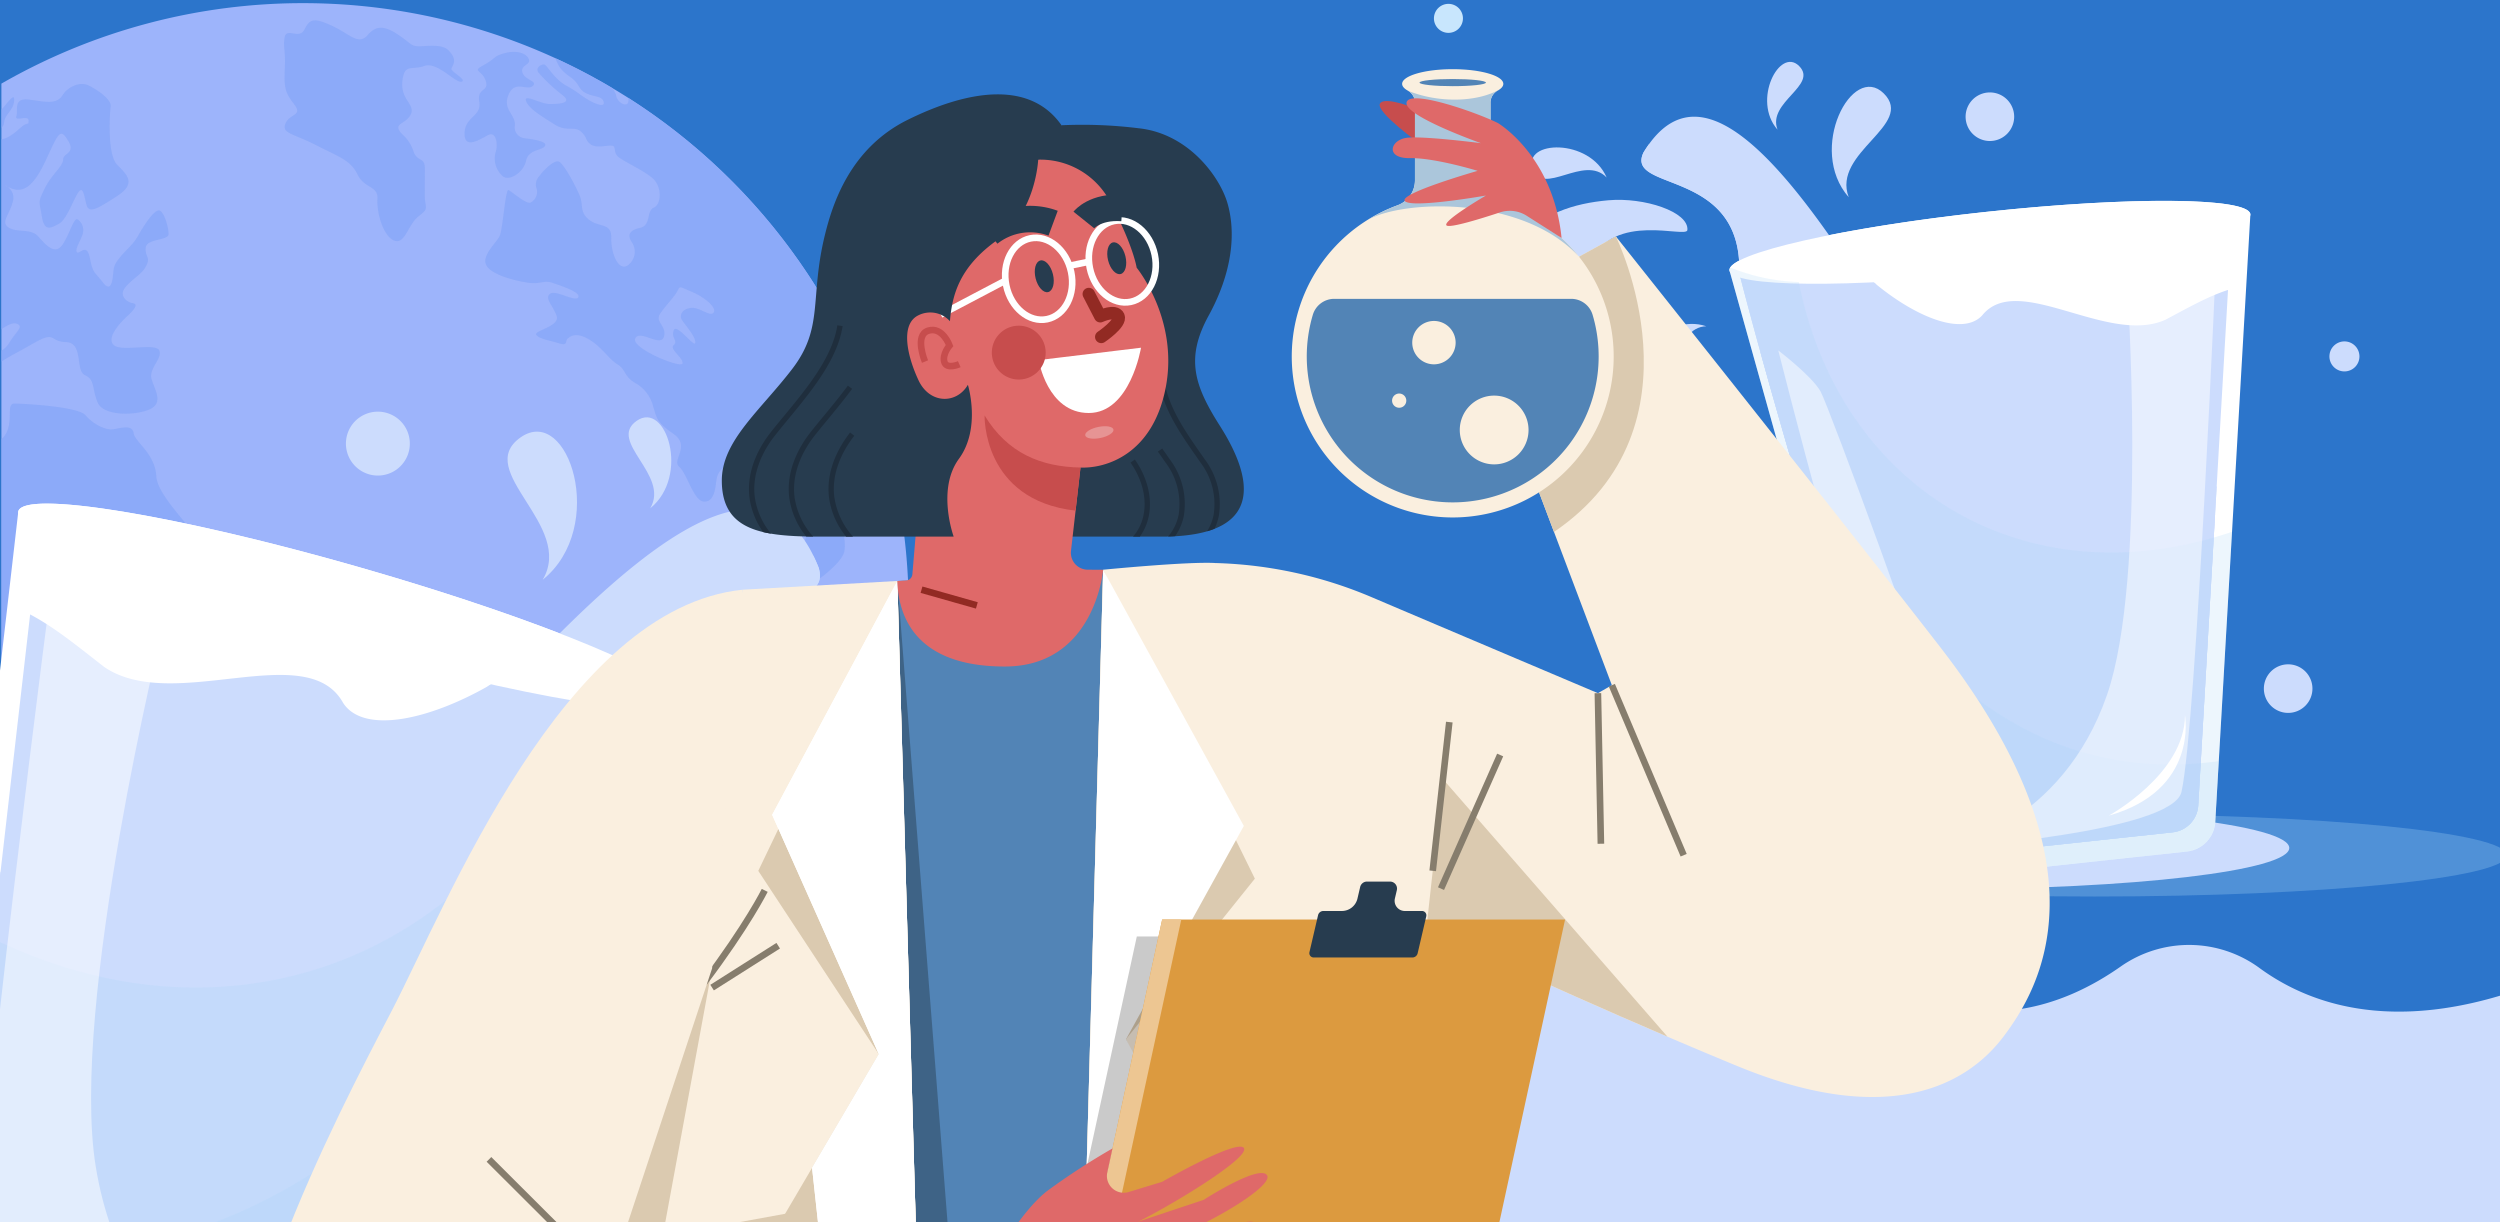 <svg xmlns="http://www.w3.org/2000/svg" xmlns:xlink="http://www.w3.org/1999/xlink" width="420" height="205.38" viewBox="0 0 420 205.38">
  <defs>
    <clipPath id="clip-path">
      <rect id="Rectangle_406774" data-name="Rectangle 406774" width="420" height="205.38" transform="translate(180.746 12777)" fill="#fcf7d4"/>
    </clipPath>
    <clipPath id="clip-path-2">
      <rect id="Rectangle_406773" data-name="Rectangle 406773" width="742.227" height="361.656" fill="none"/>
    </clipPath>
    <clipPath id="clip-path-3">
      <rect id="Rectangle_406759" data-name="Rectangle 406759" width="543.837" height="184.979" fill="none"/>
    </clipPath>
    <clipPath id="clip-path-4">
      <rect id="Rectangle_406757" data-name="Rectangle 406757" width="214.382" height="203.488" fill="none"/>
    </clipPath>
    <clipPath id="clip-path-5">
      <path id="Path_904651" data-name="Path 904651" d="M74.388,354.349A101.744,101.744,0,1,0,176.464,252.938,101.744,101.744,0,0,0,74.388,354.349" transform="translate(-74.387 -252.938)" fill="none"/>
    </clipPath>
    <clipPath id="clip-path-6">
      <rect id="Rectangle_406758" data-name="Rectangle 406758" width="214.383" height="203.488" fill="none"/>
    </clipPath>
    <clipPath id="clip-path-7">
      <path id="Path_904655" data-name="Path 904655" d="M1456.213,101.411A101.744,101.744,0,1,0,1558.289,0a101.744,101.744,0,0,0-102.076,101.411" transform="translate(-1456.212 0)" fill="none"/>
    </clipPath>
    <clipPath id="clip-path-8">
      <rect id="Rectangle_406772" data-name="Rectangle 406772" width="742.225" height="361.656" fill="none"/>
    </clipPath>
    <clipPath id="clip-path-9">
      <rect id="Rectangle_406760" data-name="Rectangle 406760" width="138.529" height="13.841" fill="none"/>
    </clipPath>
    <clipPath id="clip-path-10">
      <rect id="Rectangle_406761" data-name="Rectangle 406761" width="84.429" height="102.857" fill="none"/>
    </clipPath>
    <clipPath id="clip-path-11">
      <rect id="Rectangle_406762" data-name="Rectangle 406762" width="74.224" height="73.846" fill="none"/>
    </clipPath>
    <clipPath id="clip-path-12">
      <rect id="Rectangle_406763" data-name="Rectangle 406763" width="45.083" height="101.114" fill="none"/>
    </clipPath>
    <clipPath id="clip-path-13">
      <rect id="Rectangle_406764" data-name="Rectangle 406764" width="26.119" height="60.957" fill="none"/>
    </clipPath>
    <clipPath id="clip-path-14">
      <rect id="Rectangle_406765" data-name="Rectangle 406765" width="10.24" height="10.256" fill="none"/>
    </clipPath>
    <clipPath id="clip-path-15">
      <rect id="Rectangle_406766" data-name="Rectangle 406766" width="179.583" height="36.015" fill="none"/>
    </clipPath>
    <clipPath id="clip-path-16">
      <rect id="Rectangle_406767" data-name="Rectangle 406767" width="126.738" height="126.092" fill="none"/>
    </clipPath>
    <clipPath id="clip-path-17">
      <rect id="Rectangle_406768" data-name="Rectangle 406768" width="109.944" height="90.256" fill="none"/>
    </clipPath>
    <clipPath id="clip-path-18">
      <rect id="Rectangle_406769" data-name="Rectangle 406769" width="48.677" height="141.221" fill="none"/>
    </clipPath>
    <clipPath id="clip-path-19">
      <rect id="Rectangle_406770" data-name="Rectangle 406770" width="47.347" height="73.631" fill="none"/>
    </clipPath>
    <clipPath id="clip-path-20">
      <rect id="Rectangle_406771" data-name="Rectangle 406771" width="15.277" height="12.008" fill="none"/>
    </clipPath>
    <clipPath id="clip-path-21">
      <rect id="Rectangle_406777" data-name="Rectangle 406777" width="305.255" height="402.629" fill="none"/>
    </clipPath>
    <clipPath id="clip-path-22">
      <rect id="Rectangle_406776" data-name="Rectangle 406776" width="305.255" height="402.63" fill="none"/>
    </clipPath>
    <clipPath id="clip-path-23">
      <rect id="Rectangle_406775" data-name="Rectangle 406775" width="87.819" height="92.732" fill="none"/>
    </clipPath>
  </defs>
  <g id="Group_1113754" data-name="Group 1113754" transform="translate(-180.746 -12777)">
    <rect id="Rectangle_406526" data-name="Rectangle 406526" width="420" height="205.38" transform="translate(180.746 12777)" fill="#2c75cb"/>
    <g id="Mask_Group_1098750" data-name="Mask Group 1098750" clip-path="url(#clip-path)">
      <g id="Group_1113746" data-name="Group 1113746" transform="translate(102.396 12683.952)">
        <g id="Group_1113745" data-name="Group 1113745" clip-path="url(#clip-path-2)">
          <g id="Group_1113706" data-name="Group 1113706" transform="translate(78.584 86.941)">
            <g id="Group_1113705" data-name="Group 1113705" clip-path="url(#clip-path-3)">
              <path id="Path_904645" data-name="Path 904645" d="M74.388,354.35A101.744,101.744,0,1,0,176.465,252.939,101.744,101.744,0,0,0,74.388,354.35" transform="translate(-125.451 -246.303)" fill="#9db4fb"/>
              <g id="Group_1113699" data-name="Group 1113699" transform="translate(-61.958 6.636)" opacity="0.9">
                <g id="Group_1113698" data-name="Group 1113698" transform="translate(0)">
                  <g id="Group_1113697" data-name="Group 1113697" clip-path="url(#clip-path-4)">
                    <g id="Group_1113696" data-name="Group 1113696" transform="translate(10.894 0)">
                      <g id="Group_1113695" data-name="Group 1113695" clip-path="url(#clip-path-5)">
                        <path id="Path_904646" data-name="Path 904646" d="M431.167,287.617a1.841,1.841,0,0,0,1.485,1.923c.747.109,4.05.441,3.619,1.292s-2.772.525-3.205,2.547-3,3.616-4.059,2.439a3.964,3.964,0,0,1-1.052-3.908c.43-1.317.117-3.663-1.377-2.816s-3.953,2.334-3.837-.437,2.888-2.763,2.469-5.217,1.711-1.593,1.079-3.514-2.449-1.5-.313-2.666,1.533-1.488,3.6-2.014,3.66.118,3.977,1.079-1.5.955-1.074,2.235,2.661,1.4,1.7,2.245-2.98-1.076-4.054,1.478,1.373,3.31,1.048,5.335" transform="translate(-293.863 -266.874)" fill="#8ba9f8"/>
                        <path id="Path_904647" data-name="Path 904647" d="M368.4,265.825c1.642,1.612.624,2.538.481,3.046s2.694,1.908,1.7,2.2-4.109-3.424-6.245-2.643-3.408-.5-3.7,2.627,2.261,3.844,1.4,5.547-3.176,1.411-1.455,3.263a6.559,6.559,0,0,1,2,3.134c.705,1.565,1.844.717,1.837,2.706s-.007,2.132-.014,4.407.847,2.134-1.006,3.549-2.29,4.825-4.135,4.109-2.97-4.7-2.819-6.975-2.162-1.71-3.345-4.132-3.028-2.9-6.86-4.877-5.963-1.988-5.247-3.69,2.989-1.269,1.432-3.264-1.684-2.872-1.538-6.058-.347-3.471-.023-5.175,2.449.434,3.308-1.269,1.428-2.127,4.549-.7,4.538,3.426,6.105,1.584,3.134-1.412,5.4.16,1.842,1.853,3.975,1.718,3.384-.072,4.2.724" transform="translate(-242.207 -257.876)" fill="#8ba9f8"/>
                        <path id="Path_904648" data-name="Path 904648" d="M372.267,397.133c-.754,2.129,2.007,5.762,4.025,7.9s1.481,3.523,1.257,6.719a10.278,10.278,0,0,0,2.533,7.47c1.593,2.031,5.539,1.724,7.211,2.8s.016,4.157,1.5,5.867.633,2.027,2.225,4.592,5.758-.836,6.075.02-1.924,1.485-2.783,3.826,3.084,1.929,4.679,3,.528,1.6-.114,2.665.841,3.413-.442,4.689-1.6,1.166-1.5,4.047-5.979,2.964-5.981,3.6,3.4,2.144,4.8.016,3.526-1.907,5.341-3.179a10.427,10.427,0,0,0,4.067-4.89c1.075-2.449-.1-1.492,1.606-2.34s-.211-.747.009-2.56,2.667-.523,2.682-4.895,3.749-5.957,3.978-10.327,1.84-8.522,3.134-13.528,6.941-2.749,7.269-6.053,6.1-8.294,6.964-10.85-.737-2.56.665-7.247-3.183-4.7-2.749-6.831.223-3.2.657-5.436,1.714-2.339,3.061-1.589,2.376,1.4,5.051-1.8,1.4-5.006,2.581-6.6,5.23-2.329,5.372-3.713,1.573-1.381,2.319-1.166,6.195-3.712,6.841-5.841-1.153-6.293.245-9.593.255-12.472,1.423-11.4.274,14.285,1.34,14.182,1.206-10.444.056-17.164-2-9.173-4.117-12.911-2.326-5.551-4.019-9.715-12.809-20.382-16.792-26.349c-1.643-2.462-8.789-6.567-10.918-8s-3.983,1.053-4.483,1.9,1.06,1.708,1.055,3.059-1.849.419-2.058-.789-1.414-1.922-2.405-3.063-.7-2.064-1.979-3.489-4.328-1.933-5.677-2.72-2.2.136-1.211.92.915,2.705,2.191,4.059,1.844,1.073,2.9,2.852,3.477,1.22,3.972,2.216-.431.994-2.062.135-2.055-1.5-4.043-2.571-3.257-3.352-3.683-3.566-1.849.562-.929,1.489a28.664,28.664,0,0,0,3.826,3.567c1.913,1.428-.5,1.562-2.067,1.556s-4.4-1.79-3.979-.51,2.621,2.568,4.749,3.923,3.34.224,4.474,1.225.636,1.423,1.627,2.136,2.7.151,3.537.226.226.995,1,1.78,4.116,2.215,5.816,3.642,1.549,4.413.268,4.977-.437,2.984-2.286,3.4-2.207,1.2-1.428,2.41a2.806,2.806,0,0,1-.8,3.978c-1.494.777-2.694-2.14-2.63-4.7s-1.969-1.712-3.67-3-.986-2.491-1.62-4.055-2.543-5.126-3.393-5.7-2.849,1.553-3.42,2.4a1.984,1.984,0,0,0-.432,2.132,2.013,2.013,0,0,1-1,2.269c-.713.424-3.263-1.929-3.759-2.073s-.946,6.535-1.448,7.672-3.208,3.4-2.219,5.038,5.037,2.575,7.025,2.865,2.632-.489,4.051.013,4.828,1.58,4.328,2.43-3.833-1.363-4.76-.583.491,1.921,1.126,3.7-3.917,2.474-3.421,3.186,2.27.93,3.833,1.434,1-.423,1.422-.778,1.354-1.2,3.553.084,3.4,3.35,4.82,4.208,1.13,2.065,2.975,3.138a6.123,6.123,0,0,1,3.042,3.99c.634,1.849.418,2.489,3.4,4.558s-.369,4.407.977,5.547,2.4,5.765,4.174,5.841,1.927-2.481,2.072-3.546.578-2.2,2.853-3.047,2.626.649,4.047,1.008,1.215-1.916,2.919-1.838,3.758,2.854,3.611,4.346.987,2.491,1.616,5.833-1.2,7.495-2.049,7.492-1.912-2.459-2.548-3.526-3.3-.543-4.051.2.3,4.9.831,7.039-2.779,1.8-3.847,2.333-1.074,2.875-.553,6.287-3.42,2.761-5.126,2.755-3.417,2.122-3.836.2a3.2,3.2,0,0,0-3.3-2.461c-1.174,0-1.076,2.66-1.5,2.659s-.529-1.067-.952-1.815-1.064-.538-2.556-.542-3.1,1.376-4.484,1.585-1.489-.538-2.77-.328-1.286,2.021-3.1,3.4-2.457,1.378-3.956,3.826-3.1.736-6.831,2.11-2.792,6.279-3.54,7.449-2.558-.861-5.012.2-2.886,2.23-6.194,3.285-4.266.626-5.657,2.326-4.16.841-4.913,2.97m60.427-81.957c-.57.779-2.414-1-3.836-.794s-1.781,1.06-1.639,1.7,2.334,2.779,2.4,4.058-3.117-3.28-3.619-2,.775,1.778-.008,2.486,1.555,2.067,1.483,3.062-8.663-2.516-7.946-4.149,4.329,1.577,4.833-.339-1.7-2.423-.555-3.981,2.282-2.693,2.782-3.616.215-.851,2.274.008c2.475,1.033,4.4,2.787,3.827,3.566" transform="translate(-261.984 -263.161)" fill="#8ba9f8"/>
                        <path id="Path_904649" data-name="Path 904649" d="M52.227,371.333c-.825-8.1,4.806-34.95,8.856-34.936s6.624-4.883,8.326-3.386S65.55,339.4,63.917,339.6s-2.849,1.7-2.862,5.534,3.808,9.18,4.868,10.889,2.122,2.778,3.626-.2,3.221-7.239,4.3-10.006,7.068-10.212,7.066-9.357-4.72,9.151-6.225,13.2-3.657,10.008-6.013,13.148-3.617-1.879-4.831-.016,2.241,9.653,6.914,14.786,5.49,16.221,6.12,19.634,4.671,5.772,6.368,8.336,1.686,6.4,4.445,10.247,8.284,8.769,14.037,10.705,4.9.016,3.845-2.545.23-5.329.458-9.806-.627-3.841.875-7.033-3.377-10.031-3.15-14.721,1.721-4.9,3.009-7.026-2.754-5.553-.61-9.17,3.412-.414,4.8-2.756,9.277.883,13.114,1.536,6.612-.831,11.953-4.437,4.936-9.792,3.029-13.586,1.72-3.882,1.94-6.439-7.858-9.194-8.06-13.033-3.6-5.768-3.814-7.261-2.129-.86-3.41-.651-3.408-.864-4.681-2.36-10.654-1.956-11.934-1.96-.432,2.132-1.09,4.261-2.344,2.551-5.329,3.181a8.688,8.688,0,0,0-5.018,2.436c-1.177,1.061-.634-1.71-1.482-3.63s-2.665.1-5.012.516-7.038.936-8.634-.028-1.792-5.867-.719-7.892,3.622.545,5.328.658,5.45-3.926,5.455-5.419-2.128-1.179-4.041-3.319-4.052.628-5.863.515-1.808-1.924.01-2.984,1.5-3.727,2.575-4.79,1.7.859,1.805,2.032,2.346-.1,2.775-1.271,2.343.968,2.227,3.739-.013,3.944,2.144,4.91,1.246,1.6.282,2.666.73,5.226.842,3.734,1.176-1.383,3.528-3.4.758-3.3,3.209-4.788,5.778-4.99,7.271-4.56,0,1.279-1.184,3.3-5.02,2.649-5.879,4.671.95,2.775,2.5.541,3.265-2.762,7.323-5.092,2.666-.418,5.651-.3,1.477,4.8,3.18,5.554,1.164,2.348,2.116,4.591,6.069,2.259,8.632,1.2.97-3.3.442-5.117,1.823-3.406,1.3-4.792-6.184.192-7.566-.879.543-3.41,2.255-5,1.5-2.02.753-2.13-2.449-1.181-1.057-2.752,2.672-2.04,3.422-3.53-.208-1.387-.1-2.986,3.841-1.16,3.845-2.333-.841-4.053-1.692-3.961-2.354,2.348-3.318,4.051-1.5,1.914-2.89,3.508-1.286,2.021-1.395,2.875-.226,3.622-1.711,1.7-1.7-1.5-2.225-4.166-1.811-.432-2.183-.966.862-2.29,1.024-3.2a2.207,2.207,0,0,0-.809-2.242c-.71-.571-1.287,2.129-2.574,4.114s-2.842.133-4.117-1.293-3.553-.579-4.97-1.5.149-2.07.725-4.485a2.214,2.214,0,0,0-.89-2.342c-.637-.3-.4-.3,0,0,.125.059.272.126.471.209,2.414,1,4.125-.7,6.129-5.1s2.29-4.967,3.562-2.831-.859,1.989-.863,3.126-2,2.551-3.143,4.963-.859,1.844-.44,4.547,1.555,1.995,2.876,1.289,2.39-3.973,3.249-5.25.992.715,1.414,2.137,1.845.577,5.121-1.546,1.718-3.548.017-5.258-1.25-8.534-1.1-9.811-2.55-2.994-3.826-3.567-3.27.132-4.27,1.692-2.7,1.128-5.545.74-1.853,1.8-2.206,2.789,2.055-.276,2.052.717,0,0-1.426,1.274-2.708,2.265-4.573,1.834,1.728-1.133,1.875-2.7,1.711-2.126,1.717-3.927-2.71,3.355-3.405,2.216.988-1.418.71-3.125-1.418-1.142.011-3.554,5.123-1.831,5.55-4.246-.422.71-1.7-.006c-.639-.357-.175-.994.681-1.791s2.1-1.751,3.029-2.744c0,0-44.517,9.377-61.555,41.3s.689,77.18-.138,69.078m16.586-51.756c.647-2.13,3.63-1.453,4.5-5.833s6.749-10.613,6.419-7.348c-.213,2.121-.447,5.97-2.583,7.455s-1.293,3.832-3.217,5.744-5.765,2.115-5.117-.017" transform="translate(-55.835 -257.988)" fill="#8ba9f8"/>
                        <path id="Path_904650" data-name="Path 904650" d="M110.589,623.817c2.127,1.712,5,2.469,5.42,5.242s2.322,6.509,3.595,8.965,2.013,3.631,1.37,4.588-5.634-4.709-7.217-9.405-5.295-11.1-3.168-9.39" transform="translate(-96.792 -486.429)" fill="#8ba9f8"/>
                      </g>
                    </g>
                  </g>
                </g>
              </g>
              <path id="Path_904652" data-name="Path 904652" d="M1456.213,101.412A101.744,101.744,0,1,0,1558.29,0a101.744,101.744,0,0,0-102.077,101.411" transform="translate(-996.06 -86.941)" fill="#9db4fb"/>
              <g id="Group_1113704" data-name="Group 1113704" transform="translate(449.26 -86.941)" opacity="0.9">
                <g id="Group_1113703" data-name="Group 1113703">
                  <g id="Group_1113702" data-name="Group 1113702" clip-path="url(#clip-path-6)">
                    <g id="Group_1113701" data-name="Group 1113701" transform="translate(10.892 0)">
                      <g id="Group_1113700" data-name="Group 1113700" clip-path="url(#clip-path-7)">
                        <path id="Path_904653" data-name="Path 904653" d="M1434.052,118.4c-.825-8.1,4.806-34.949,8.856-34.936s6.625-4.883,8.326-3.386-3.86,6.385-5.493,6.592-2.849,1.7-2.862,5.534,3.808,9.18,4.868,10.889,2.122,2.778,3.626-.2,3.221-7.239,4.3-10.006,7.068-10.212,7.066-9.357-4.72,9.151-6.225,13.2-3.657,10.008-6.013,13.148-3.617-1.879-4.831-.016,2.241,9.653,6.914,14.786,5.49,16.221,6.12,19.634,4.672,5.772,6.368,8.336,1.686,6.4,4.445,10.247,8.284,8.769,14.037,10.705,4.9.016,3.845-2.545.231-5.329.458-9.806-.627-3.841.875-7.033-3.377-10.031-3.15-14.721,1.721-4.9,3.009-7.026-2.754-5.553-.61-9.17,3.412-.414,4.8-2.756,9.277.883,13.114,1.536,6.612-.831,11.953-4.437,4.936-9.792,3.029-13.586,1.72-3.882,1.94-6.439-7.857-9.194-8.06-13.033-3.6-5.768-3.813-7.26-2.129-.86-3.41-.651-3.407-.864-4.681-2.36-10.654-1.956-11.934-1.96-.432,2.132-1.09,4.261-2.344,2.551-5.33,3.181a8.69,8.69,0,0,0-5.019,2.436c-1.177,1.061-.634-1.71-1.482-3.63s-2.665.1-5.012.516-7.038.936-8.634-.028-1.792-5.868-.719-7.892,3.622.545,5.327.659,5.45-3.927,5.455-5.419-2.128-1.179-4.041-3.319-4.052.628-5.864.515-1.807-1.925.01-2.984,1.5-3.727,2.574-4.79,1.7.859,1.8,2.032,2.346-.1,2.776-1.271,2.343.968,2.227,3.739-.013,3.944,2.144,4.91,1.246,1.6.282,2.666.73,5.226.842,3.734,1.176-1.383,3.528-3.4.758-3.3,3.209-4.788,5.778-4.99,7.271-4.56,0,1.279-1.184,3.3-5.021,2.649-5.88,4.671.95,2.775,2.5.541,3.265-2.762,7.323-5.092,2.666-.418,5.651-.3,1.477,4.8,3.18,5.554,1.163,2.348,2.116,4.591,6.069,2.259,8.632,1.2.97-3.3.442-5.117,1.823-3.405,1.3-4.792-6.184.192-7.566-.879.543-3.41,2.255-5,1.5-2.02.752-2.13-2.449-1.181-1.057-2.752,2.672-2.04,3.423-3.53-.208-1.387-.1-2.986,3.841-1.16,3.845-2.333-.841-4.053-1.692-3.96-2.354,2.348-3.318,4.051-1.5,1.914-2.89,3.508-1.286,2.021-1.395,2.875-.226,3.622-1.711,1.7-1.7-1.5-2.225-4.166-1.811-.433-2.183-.966.862-2.29,1.024-3.2a2.207,2.207,0,0,0-.809-2.242c-.71-.571-1.287,2.129-2.573,4.114s-2.843.133-4.117-1.293-3.553-.579-4.969-1.5.149-2.07.725-4.484a2.214,2.214,0,0,0-.89-2.343c-.637-.3-.4-.3,0,0,.125.059.272.126.471.209,2.414,1,4.125-.7,6.129-5.1s2.29-4.967,3.562-2.831-.86,1.988-.864,3.126-2,2.55-3.143,4.963-.859,1.844-.44,4.547,1.555,1.995,2.876,1.289,2.39-3.973,3.249-5.25.992.714,1.413,2.137,1.845.576,5.121-1.546,1.719-3.548.017-5.258-1.25-8.534-1.1-9.811-2.55-2.994-3.826-3.567-3.271.132-4.27,1.692-2.7,1.128-5.545.74-1.854,1.8-2.206,2.789,2.055-.276,2.052.717,0,0-1.426,1.275-2.708,2.265-4.573,1.833,1.729-1.133,1.875-2.7,1.712-2.126,1.718-3.927-2.71,3.355-3.406,2.216.988-1.418.71-3.125-1.418-1.142.011-3.554,5.123-1.831,5.55-4.246-.422.71-1.7-.006c-.639-.357-.175-.994.681-1.791s2.1-1.751,3.029-2.744c0,0-44.517,9.377-61.555,41.3s.689,77.18-.138,69.078m16.586-51.756c.647-2.13,3.63-1.453,4.5-5.833s6.75-10.613,6.419-7.348c-.213,2.121-.447,5.97-2.583,7.455s-1.292,3.832-3.217,5.744-5.765,2.115-5.117-.017" transform="translate(-1437.66 -5.05)" fill="#8ba9f8"/>
                        <path id="Path_904654" data-name="Path 904654" d="M1492.414,370.878c2.127,1.713,5,2.469,5.42,5.242s2.322,6.509,3.595,8.965,2.013,3.631,1.37,4.589-5.634-4.71-7.218-9.405-5.295-11.1-3.168-9.39" transform="translate(-1478.617 -233.49)" fill="#8ba9f8"/>
                      </g>
                    </g>
                  </g>
                </g>
              </g>
            </g>
          </g>
          <g id="Group_1113744" data-name="Group 1113744">
            <g id="Group_1113743" data-name="Group 1113743" clip-path="url(#clip-path-8)">
              <path id="Path_904656" data-name="Path 904656" d="M737.662,717.686v-7.929a19.849,19.849,0,0,0-23.994-19.419c-11.4,2.443-24.8,2.179-36.724-4.447a19.681,19.681,0,0,0-17.924-.5c-8.579,4.037-22.011,7.6-35.577.8a20.142,20.142,0,0,0-17.015-.549c-24.8,10.668-40.646,5.624-49.911-1.131a20,20,0,0,0-23.336-.3c-9.557,6.726-23.845,11.953-40.21,2.063a19.693,19.693,0,0,0-18.126-1.137c-8.725,3.852-22.3,7.245-35.425.789a19.953,19.953,0,0,0-16.684-.289c-24.8,10.672-40.652,5.627-49.918-1.129a20,20,0,0,0-23.336-.3c-9.5,6.685-23.673,11.89-39.914,2.24a20,20,0,0,0-18.634-.908c-8.59,3.974-21.857,7.368-35.254.646a20.142,20.142,0,0,0-17.015-.549c-24.8,10.668-40.646,5.624-49.911-1.131a20.075,20.075,0,0,0-23.411-.249l-.331.23a19.9,19.9,0,0,0-8.628,16.375v16.826a19.857,19.857,0,0,0,19.857,19.857H717.8a19.857,19.857,0,0,0,19.857-19.857" transform="translate(-98.528 -428.805)" fill="#ccdcfd"/>
              <g id="Group_1113709" data-name="Group 1113709" transform="translate(360.999 229.821)" opacity="0.3">
                <g id="Group_1113708" data-name="Group 1113708">
                  <g id="Group_1113707" data-name="Group 1113707" clip-path="url(#clip-path-9)">
                    <path id="Path_904657" data-name="Path 904657" d="M1114.313,628.128c0,3.823-31.009,6.92-69.263,6.92s-69.266-3.1-69.266-6.92,31.01-6.92,69.266-6.92,69.263,3.1,69.263,6.92" transform="translate(-975.784 -621.208)" fill="#a5d4f6"/>
                  </g>
                </g>
              </g>
              <path id="Path_904658" data-name="Path 904658" d="M1051.165,624.785c0,3.819-26.315,6.92-58.776,6.92s-58.774-3.1-58.774-6.92,26.316-6.92,58.774-6.92,58.776,3.1,58.776,6.92" transform="translate(-588.217 -389.281)" fill="#ccdcfd"/>
              <path id="Path_904659" data-name="Path 904659" d="M922.567,658.732c0,1.912-9.554,3.46-21.337,3.46s-21.337-1.548-21.337-3.46,9.554-3.455,21.337-3.455,21.337,1.548,21.337,3.455" transform="translate(-554.37 -412.852)" fill="#ccdcfd"/>
              <path id="Path_904660" data-name="Path 904660" d="M894.178,614.4c0,1.126-5.625,2.038-12.562,2.038s-12.563-.912-12.563-2.038,5.623-2.037,12.563-2.037,12.562.914,12.562,2.037" transform="translate(-547.541 -385.813)" fill="#ccdcfd"/>
              <path id="Path_904661" data-name="Path 904661" d="M1046.459,309.481c-2.891-7.565,11.191-12.137,5.894-17.432s-12.957,9.385-5.894,17.432" transform="translate(-657.521 -183.295)" fill="#ccdcfd"/>
              <path id="Path_904662" data-name="Path 904662" d="M1015.991,291c-1.771-4.645,6.873-7.451,3.622-10.7s-7.953,5.762-3.622,10.7" transform="translate(-639.018 -176.165)" fill="#ccdcfd"/>
              <path id="Path_904663" data-name="Path 904663" d="M919.918,323.509c-3.8-3.987-10.724,3.315-12.422-1.482s9.551-5.205,12.422,1.482" transform="translate(-571.652 -200.638)" fill="#ccdcfd"/>
              <path id="Path_904664" data-name="Path 904664" d="M968.074,398.995c-5.5.171-4.684,10.2-9.39,8.266s2.491-10.585,9.39-8.266" transform="translate(-603.061 -251.137)" fill="#ccdcfd"/>
              <path id="Path_904665" data-name="Path 904665" d="M908.761,342.33c-5.858.524-11.273,2.264-15.379,6.97-3.381,3.875-7.22,13-.5,16.046s10.4-7.57,12.772-12.587c4.078-8.633,16.262-3.946,16.4-5.429.274-3.061-7.259-5.542-13.29-5" transform="translate(-560.223 -215.635)" fill="#ccdcfd"/>
              <path id="Path_904666" data-name="Path 904666" d="M922.508,433.965a2.609,2.609,0,1,1-2.608-2.608,2.61,2.61,0,0,1,2.608,2.608" transform="translate(-577.932 -271.773)" fill="#ccdcfd"/>
              <path id="Path_904667" data-name="Path 904667" d="M980.571,497.333a3.878,3.878,0,1,1-3.878-3.877,3.876,3.876,0,0,1,3.878,3.877" transform="translate(-612.915 -310.898)" fill="#ccdcfd"/>
              <path id="Path_904668" data-name="Path 904668" d="M1274.632,409.072a2.521,2.521,0,1,1-2.522-2.525,2.521,2.521,0,0,1,2.522,2.525" transform="translate(-799.896 -256.142)" fill="#ccdcfd"/>
              <path id="Path_904669" data-name="Path 904669" d="M881.862,296.321a1.859,1.859,0,1,1-1.861-1.86,1.86,1.86,0,0,1,1.861,1.86" transform="translate(-553.268 -185.523)" fill="#ccdcfd"/>
              <path id="Path_904670" data-name="Path 904670" d="M1112.533,297.566a4.08,4.08,0,1,1-4.082-4.08,4.08,4.08,0,0,1,4.082,4.08" transform="translate(-695.802 -184.909)" fill="#ccdcfd"/>
              <path id="Path_904671" data-name="Path 904671" d="M1247.979,557.266a4.08,4.08,0,1,1-4.081-4.08,4.079,4.079,0,0,1,4.081,4.08" transform="translate(-781.139 -348.531)" fill="#ccdcfd"/>
              <path id="Path_904672" data-name="Path 904672" d="M1377.649,453.427a2.039,2.039,0,1,1-2.039-2.042,2.04,2.04,0,0,1,2.039,2.042" transform="translate(-865.408 -284.392)" fill="#ccdcfd"/>
              <path id="Path_904673" data-name="Path 904673" d="M929.5,582.11a2.7,2.7,0,1,1-2.7-2.7,2.7,2.7,0,0,1,2.7,2.7" transform="translate(-582.219 -365.051)" fill="#ccdcfd"/>
              <path id="Path_904674" data-name="Path 904674" d="M1040.334,344.567c-24.165,2.6-43.509,7.013-43.2,9.841l27.533,98.469a5.329,5.329,0,0,0,5.7,3.862l21.814-2.353L1074,452.031a5.327,5.327,0,0,0,4.749-4.987l5.9-102.076c-.3-2.829-20.139-3.007-44.305-.4" transform="translate(-628.234 -215.93)" fill="#fff"/>
              <path id="Path_904675" data-name="Path 904675" d="M995.164,331.451a33.566,33.566,0,0,1-5.927-6.251c-12.444-17.827-23.756-27.807-31.71-14.692-3.187,6.629,16.09,2.619,16.09,19.54,6.972,2.565,13.872,1.037,21.547,1.4" transform="translate(-603.059 -191.855)" fill="#ccdcfd"/>
              <path id="Path_904676" data-name="Path 904676" d="M990.586,334.7c-9.692,3.124-15.023-5.878-21.035-11.694-2.327-2.328-4.653-1.552-7.757-3.1-3.1-.774-3.487-1.935-3.3-3.1-.328.451-.653.924-.969,1.446-3.187,6.629,16.09,2.619,16.09,19.54,6.972,2.565,13.872,1.037,21.547,1.4a38.859,38.859,0,0,1-4.578-4.5" transform="translate(-603.059 -199.603)" fill="#ccdcfd"/>
              <path id="Path_904677" data-name="Path 904677" d="M1073.267,383.576c-9.71,4.444-24.85-8.149-30.843-.708-3.279,3.561-11.411.263-18.559-5.841-7.674-.368-15.269,1.439-22.241-1.121.058.211.127.415.184.639,9.368,36.144,27.886,93.938,27.886,93.938a4.827,4.827,0,0,0,5.169,3.5l19.779-2.134,19.781-2.134a4.825,4.825,0,0,0,4.3-4.522l5-86.6c-3.409,1.1-6.755,3.019-10.462,4.984" transform="translate(-631.066 -236.836)" fill="#ccdcfd"/>
              <path id="Path_904678" data-name="Path 904678" d="M1059.62,395.925c-14.217-1.423-27.117-6.771-35.149-18.4-.2-.169-.405-.328-.607-.5-7.674-.368-15.269,1.439-22.242-1.121.059.211.127.415.185.639,9.368,36.144,27.885,93.938,27.885,93.938a4.827,4.827,0,0,0,5.169,3.5l19.779-2.134,19.781-2.134a4.825,4.825,0,0,0,4.3-4.522l3.095-53.568a46.417,46.417,0,0,1-8.235-1.736c-7.759,0-7.759-13.964-13.965-13.964" transform="translate(-631.065 -236.836)" fill="#ccdcfd"/>
              <path id="Path_904679" data-name="Path 904679" d="M1011.164,411.291c9.83,35.575,24.541,81.485,24.541,81.485a4.827,4.827,0,0,0,5.169,3.5l19.779-2.134,19.781-2.135a4.825,4.825,0,0,0,4.3-4.522l2.829-48.921c-16.674.081-30.943-7.262-45.207-17.244-7.426-6.186-21.758-3.5-31.194-10.032" transform="translate(-637.077 -259.131)" fill="#ccdcfd"/>
              <path id="Path_904680" data-name="Path 904680" d="M1084.639,344.967c.307,2.828-19.036,7.233-43.2,9.842s-44,2.428-44.3-.4,19.036-7.236,43.2-9.84,44-2.428,44.305.4" transform="translate(-628.234 -215.93)" fill="#fff"/>
              <path id="Path_904681" data-name="Path 904681" d="M1069.881,347.083c-9.79,1.054-18.93,2.341-26.036,3.652a52.3,52.3,0,0,0,5.927,6.251c6.423-.316,12.972-.909,20.985-1.772,23.328-2.519,42.044-6.38,41.8-8.624s-19.348-2.023-42.673.493" transform="translate(-657.667 -217.391)" fill="#fff"/>
              <path id="Path_904682" data-name="Path 904682" d="M1112.554,346.59c-.241-2.243-19.348-2.023-42.673.493-9.79,1.054-18.93,2.341-26.036,3.652.685.837,1.3,1.56,1.887,2.213,2.28-.232,35.062-4.656,45.882-.527,12.657-2.073,21.1-4.319,20.94-5.832" transform="translate(-657.667 -217.391)" fill="#fff"/>
              <g id="Group_1113712" data-name="Group 1113712" transform="translate(368.894 137.983)" opacity="0.2" style="mix-blend-mode: multiply;isolation: isolate">
                <g id="Group_1113711" data-name="Group 1113711">
                  <g id="Group_1113710" data-name="Group 1113710" clip-path="url(#clip-path-10)">
                    <path id="Path_904683" data-name="Path 904683" d="M1008.788,375.412a33.333,33.333,0,0,1-11.523-2.443.769.769,0,0,0-.133.495l27.533,98.469a5.328,5.328,0,0,0,5.7,3.862l21.814-2.352,21.812-2.355a5.327,5.327,0,0,0,4.748-4.987l2.815-48.72c-34.078,11.6-65.735-6.707-72.77-41.968" transform="translate(-997.127 -372.969)" fill="#a5d4f6"/>
                  </g>
                </g>
              </g>
              <g id="Group_1113715" data-name="Group 1113715" transform="translate(376.872 166.993)" opacity="0.2" style="mix-blend-mode: multiply;isolation: isolate">
                <g id="Group_1113714" data-name="Group 1113714">
                  <g id="Group_1113713" data-name="Group 1113713" clip-path="url(#clip-path-11)">
                    <path id="Path_904684" data-name="Path 904684" d="M1018.69,451.385l19.56,69.953a5.328,5.328,0,0,0,5.7,3.862l21.814-2.353,21.812-2.355a5.326,5.326,0,0,0,4.748-4.987l.587-10.19c-36.665,5.036-58.09-24-74.225-53.93" transform="translate(-1018.69 -451.385)" fill="#a5d4f6"/>
                  </g>
                </g>
              </g>
              <g id="Group_1113718" data-name="Group 1113718" transform="translate(405.673 134.39)" opacity="0.5">
                <g id="Group_1113717" data-name="Group 1113717">
                  <g id="Group_1113716" data-name="Group 1113716" clip-path="url(#clip-path-12)">
                    <path id="Path_904685" data-name="Path 904685" d="M1141.619,363.258s-3.392,80.2-5.906,91.676c-1.492,6.813-39.177,9.438-39.177,9.438s19.042-3.683,26.664-25.738c6.816-19.713,3.36-69.276,3.36-69.276,5.435.23,15.058-6.1,15.058-6.1" transform="translate(-1096.538 -363.258)" fill="#fff"/>
                  </g>
                </g>
              </g>
              <path id="Path_904686" data-name="Path 904686" d="M1182.2,576.282c-.008,9.892-12.8,16.875-12.8,16.875,15.128-4.267,12.8-16.875,12.8-16.875" transform="translate(-736.774 -363.082)" fill="#fff"/>
              <g id="Group_1113721" data-name="Group 1113721" transform="translate(377.094 151.917)" opacity="0.5">
                <g id="Group_1113720" data-name="Group 1113720">
                  <g id="Group_1113719" data-name="Group 1113719" clip-path="url(#clip-path-13)">
                    <path id="Path_904687" data-name="Path 904687" d="M1019.295,410.633s13.774,54.5,16.972,57.6,9.147,4.566,9.147,2.153-17.569-50.253-19-52.839-7.118-6.913-7.118-6.913" transform="translate(-1019.293 -410.633)" fill="#fff"/>
                  </g>
                </g>
              </g>
              <g id="Group_1113724" data-name="Group 1113724" transform="translate(394.674 214.358)" opacity="0.5">
                <g id="Group_1113723" data-name="Group 1113723">
                  <g id="Group_1113722" data-name="Group 1113722" clip-path="url(#clip-path-14)">
                    <path id="Path_904688" data-name="Path 904688" d="M1066.847,580.128s2.814,8.568,3.492,8.764,6.5,1.648,6.69,0-.935-6.885-1.678-7.468-9.169-3.273-8.5-1.3" transform="translate(-1066.81 -579.413)" fill="#fff"/>
                  </g>
                </g>
              </g>
              <g id="Group_1113727" data-name="Group 1113727" transform="translate(1.247 306.43)" opacity="0.3">
                <g id="Group_1113726" data-name="Group 1113726">
                  <g id="Group_1113725" data-name="Group 1113725" clip-path="url(#clip-path-15)">
                    <path id="Path_904689" data-name="Path 904689" d="M3.383,830.682c-.862,4.955,38.632,15.959,88.216,24.58s90.477,11.6,91.339,6.641-38.634-15.959-88.22-24.581-90.474-11.594-91.335-6.64" transform="translate(-3.369 -828.286)" fill="#a5d4f6"/>
                  </g>
                </g>
              </g>
              <path id="Path_904690" data-name="Path 904690" d="M132.287,848.025c-.861,4.95,32.548,14.9,74.624,22.217s76.879,9.226,77.74,4.276-32.55-14.9-74.62-22.216-76.883-9.23-77.744-4.277" transform="translate(-83.336 -532.558)" fill="#ccdcfd"/>
              <path id="Path_904691" data-name="Path 904691" d="M457.94,943.787c-.431,2.478,11.6,6.637,26.877,9.293s28.005,2.8,28.436.325-11.6-6.632-26.877-9.287-28.005-2.8-28.435-.33" transform="translate(-288.515 -593.516)" fill="#ccdcfd"/>
              <path id="Path_904692" data-name="Path 904692" d="M544.019,897.556c-.254,1.46,6.831,3.909,15.823,5.473s16.489,1.65,16.743.19-6.83-3.907-15.825-5.471-16.488-1.646-16.741-.192" transform="translate(-342.751 -564.844)" fill="#ccdcfd"/>
              <path id="Path_904693" data-name="Path 904693" d="M448.165,472.413c5.452-9.154-11.769-18.253-3.711-23.923s14.68,15.085,3.711,23.923" transform="translate(-278.648 -281.959)" fill="#ccdcfd"/>
              <path id="Path_904694" data-name="Path 904694" d="M500.875,456.3c3.342-5.621-7.229-11.207-2.282-14.688s9.01,9.261,2.282,14.688" transform="translate(-313.289 -277.859)" fill="#ccdcfd"/>
              <path id="Path_904695" data-name="Path 904695" d="M602.726,519.688c5.817-4.312,13.152,6.714,16.435.879s-11.207-8.9-16.435-.879" transform="translate(-379.743 -324.364)" fill="#ccdcfd"/>
              <path id="Path_904696" data-name="Path 904696" d="M528.831,605.109c7.1,1.462,3.772,14.278,10.308,12.831s-.843-14.281-10.308-12.831" transform="translate(-333.186 -381.173)" fill="#ccdcfd"/>
              <path id="Path_904697" data-name="Path 904697" d="M568.184,539.63c7.475,2,14.1,5.475,18.362,12.5,3.509,5.784,6.429,18.48-2.97,20.911s-11.773-12.156-13.717-19.193c-3.341-12.109-20.189-8.78-20.028-10.732.335-4.03,10.657-5.548,18.353-3.486" transform="translate(-346.416 -339.412)" fill="#ccdcfd"/>
              <path id="Path_904698" data-name="Path 904698" d="M591.612,663.129a3.432,3.432,0,1,0,3.969-2.793,3.434,3.434,0,0,0-3.969,2.793" transform="translate(-372.709 -416.008)" fill="#ccdcfd"/>
              <path id="Path_904699" data-name="Path 904699" d="M495.938,731.649a5.1,5.1,0,1,0,5.9-4.152,5.1,5.1,0,0,0-5.9,4.152" transform="translate(-312.414 -458.307)" fill="#ccdcfd"/>
              <path id="Path_904700" data-name="Path 904700" d="M149.078,552.523a3.317,3.317,0,1,0,3.838-2.7,3.317,3.317,0,0,0-3.838,2.7" transform="translate(-93.894 -346.378)" fill="#ccdcfd"/>
              <path id="Path_904701" data-name="Path 904701" d="M673.8,547.338a2.446,2.446,0,1,0,2.831-1.991,2.447,2.447,0,0,0-2.831,1.991" transform="translate(-424.499 -343.569)" fill="#ccdcfd"/>
              <path id="Path_904702" data-name="Path 904702" d="M368.943,442.893a5.368,5.368,0,1,0,6.21-4.368,5.367,5.367,0,0,0-6.21,4.368" transform="translate(-232.399 -276.239)" fill="#ccdcfd"/>
              <path id="Path_904703" data-name="Path 904703" d="M88.718,704.9a5.368,5.368,0,1,0,6.21-4.369,5.367,5.367,0,0,0-6.21,4.369" transform="translate(-55.846 -441.317)" fill="#ccdcfd"/>
              <path id="Path_904704" data-name="Path 904704" d="M.04,586.014a2.683,2.683,0,1,0,3.1-2.187,2.684,2.684,0,0,0-3.1,2.188" transform="translate(0 -367.811)" fill="#ccdcfd"/>
              <path id="Path_904705" data-name="Path 904705" d="M548.712,853.536a3.555,3.555,0,1,0,4.113-2.895,3.557,3.557,0,0,0-4.113,2.895" transform="translate(-345.679 -535.907)" fill="#ccdcfd"/>
              <path id="Path_904706" data-name="Path 904706" d="M251.372,490.972c30.735,8.822,54.814,18.9,53.778,22.491L247.27,634.89a7.01,7.01,0,0,1-8.262,3.72l-27.744-7.965-27.741-7.969a7.008,7.008,0,0,1-5.031-7.535L193.856,481.5c1.032-3.6,26.781.642,57.517,9.467" transform="translate(-112.428 -302.561)" fill="#fff"/>
              <path id="Path_904707" data-name="Path 904707" d="M438.946,511.288a44.163,44.163,0,0,0,9.091-6.767c20.148-20.3,37.06-30.689,44.413-11.9,2.637,9.31-21.445-.232-25.259,21.7-9.615,1.753-18.214-1.782-28.244-3.037" transform="translate(-276.555 -304.168)" fill="#ccdcfd"/>
              <path id="Path_904708" data-name="Path 904708" d="M445.893,519.707c11.858,6.234,20.8-4.232,29.9-10.417,3.541-2.493,6.381-.962,10.753-2.274,4.189-.3,4.956-1.721,4.973-3.269.324.658.638,1.345.929,2.092,2.637,9.311-21.445-.232-25.259,21.7-9.615,1.753-18.213-1.782-28.244-3.037a51.1,51.1,0,0,0,6.947-4.8" transform="translate(-276.555 -317.382)" fill="#ccdcfd"/>
              <path id="Path_904709" data-name="Path 904709" d="M215.632,539.343c11.585,7.948,34.046-4.962,40.138,6.033,3.448,5.356,14.732,2.913,25.371-3.389,10.03,1.253,19.467,5.307,29.081,3.56-.124.26-.258.509-.383.786-20.288,44.736-57.316,115.473-57.316,115.473a6.351,6.351,0,0,1-7.489,3.376l-25.155-7.224-25.159-7.225a6.347,6.347,0,0,1-4.557-6.831l13.032-113.378c4.171,2.2,8.076,5.436,12.438,8.818" transform="translate(-119.784 -334.253)" fill="#ccdcfd"/>
              <path id="Path_904710" data-name="Path 904710" d="M230.537,577.947c18.748,1.36,36.674-2.664,49.705-15.928.3-.173.6-.334.9-.51,10.029,1.253,19.467,5.307,29.081,3.56-.124.26-.258.509-.383.786-20.288,44.737-57.316,115.474-57.316,115.474a6.351,6.351,0,0,1-7.489,3.375l-25.155-7.224-25.159-7.225a6.347,6.347,0,0,1-4.557-6.831l8.062-70.131c3.545.413,7.514-.136,11.064-.394,10.057,1.749,13.2-16.351,21.248-14.952" transform="translate(-119.784 -353.775)" fill="#ccdcfd"/>
              <path id="Path_904711" data-name="Path 904711" d="M302.7,614.848c-20.76,43.9-50.174,100.086-50.174,100.086a6.351,6.351,0,0,1-7.489,3.376l-25.155-7.224-25.159-7.225a6.348,6.348,0,0,1-4.557-6.831l7.359-64.047c21.594,3.863,41.743-2.438,62.482-12.163,11.02-6.345,28.991.367,42.694-5.972" transform="translate(-119.784 -387.381)" fill="#ccdcfd"/>
              <path id="Path_904712" data-name="Path 904712" d="M220.044,481.5c-1.036,3.6,23.044,13.666,53.779,22.493s56.483,13.064,57.516,9.465-23.043-13.67-53.778-22.492-56.484-13.065-57.517-9.467" transform="translate(-138.617 -302.561)" fill="#fff"/>
              <path id="Path_904713" data-name="Path 904713" d="M280.482,493.994c12.452,3.572,24.009,7.3,32.924,10.6a68.839,68.839,0,0,1-9.091,6.766c-8.254-1.857-16.608-4.1-26.8-7.027-29.669-8.522-53.058-17.745-52.233-20.6s25.534,1.739,55.2,10.257" transform="translate(-141.924 -304.241)" fill="#fff"/>
              <path id="Path_904714" data-name="Path 904714" d="M225.282,483.737c.817-2.854,25.534,1.739,55.2,10.257,12.452,3.573,24.009,7.3,32.924,10.6-1.076.931-2.04,1.728-2.944,2.442-2.9-.814-44.4-13.937-59.352-11.024-15.938-5.54-26.38-10.355-25.827-12.278" transform="translate(-141.924 -304.241)" fill="#fff"/>
              <g id="Group_1113730" data-name="Group 1113730" transform="translate(66.017 210.23)" opacity="0.2" style="mix-blend-mode: multiply;isolation: isolate">
                <g id="Group_1113729" data-name="Group 1113729">
                  <g id="Group_1113728" data-name="Group 1113728" clip-path="url(#clip-path-16)">
                    <path id="Path_904715" data-name="Path 904715" d="M289.6,568.826a43.85,43.85,0,0,0,15.486-.57,1.009,1.009,0,0,1,.061.671L247.27,690.354a7.01,7.01,0,0,1-8.262,3.72l-27.744-7.966-27.741-7.969a7.008,7.008,0,0,1-5.031-7.535l7.331-63.783c41.555,22.722,86.715,6.123,103.78-38" transform="translate(-178.446 -568.256)" fill="#a5d4f6"/>
                  </g>
                </g>
              </g>
              <g id="Group_1113733" data-name="Group 1113733" transform="translate(66.017 246.066)" opacity="0.2" style="mix-blend-mode: multiply;isolation: isolate">
                <g id="Group_1113732" data-name="Group 1113732">
                  <g id="Group_1113731" data-name="Group 1113731" clip-path="url(#clip-path-17)">
                    <path id="Path_904716" data-name="Path 904716" d="M288.389,665.121l-41.12,86.262a7.01,7.01,0,0,1-8.262,3.721l-27.744-7.966-27.742-7.969a7.008,7.008,0,0,1-5.031-7.535l1.536-13.34c46.389,14.791,80.7-18.019,108.362-53.174" transform="translate(-178.446 -665.121)" fill="#a5d4f6"/>
                  </g>
                </g>
              </g>
              <g id="Group_1113736" data-name="Group 1113736" transform="translate(74.514 187.156)" opacity="0.5">
                <g id="Group_1113735" data-name="Group 1113735">
                  <g id="Group_1113734" data-name="Group 1113734" clip-path="url(#clip-path-18)">
                    <path id="Path_904717" data-name="Path 904717" d="M214.445,505.885S200.767,610.6,201.437,626.043c.4,9.167,48.653,21.063,48.653,21.063s-23.851-9.066-28.76-39.371c-4.391-27.087,11.258-90.551,11.258-90.551-7.1-.926-18.143-11.3-18.143-11.3" transform="translate(-201.413 -505.885)" fill="#fff"/>
                  </g>
                </g>
              </g>
              <path id="Path_904718" data-name="Path 904718" d="M205.793,785.241C203.575,798.064,218.582,810,218.582,810c-18.647-8.941-12.789-24.758-12.789-24.758" transform="translate(-129.109 -494.735)" fill="#fff"/>
              <g id="Group_1113739" data-name="Group 1113739" transform="translate(131.721 226.474)" opacity="0.5">
                <g id="Group_1113738" data-name="Group 1113738">
                  <g id="Group_1113737" data-name="Group 1113737" clip-path="url(#clip-path-19)">
                    <path id="Path_904719" data-name="Path 904719" d="M403.393,612.163S373.258,679.693,368.413,683s-12.885,3.856-12.341.728,34.1-61.176,36.536-64.205,10.785-7.357,10.785-7.357" transform="translate(-356.045 -612.163)" fill="#fff"/>
                  </g>
                </g>
              </g>
              <g id="Group_1113742" data-name="Group 1113742" transform="translate(126.828 303.069)" opacity="0.5">
                <g id="Group_1113741" data-name="Group 1113741">
                  <g id="Group_1113740" data-name="Group 1113740" clip-path="url(#clip-path-20)">
                    <path id="Path_904720" data-name="Path 904720" d="M357.992,820.5s-5.578,10.472-6.5,10.573-8.792.672-8.671-1.508,2.764-8.714,3.859-9.3,12.623-2.176,11.313.237" transform="translate(-342.818 -819.201)" fill="#fff"/>
                  </g>
                </g>
              </g>
            </g>
          </g>
        </g>
      </g>
      <g id="Group_1113747" data-name="Group 1113747" transform="translate(133.45 383.005)">
        <g id="Group_1113753" data-name="Group 1113753" transform="translate(86.384 12367)">
          <g id="Group_1113752" data-name="Group 1113752" clip-path="url(#clip-path-21)">
            <g id="Group_1113751" data-name="Group 1113751" transform="translate(0 0)">
              <g id="Group_1113750" data-name="Group 1113750" clip-path="url(#clip-path-22)">
                <path id="Path_904721" data-name="Path 904721" d="M486.547,110.979s-5.825-2.45-6.642-1.068,6.911,6.911,6.911,6.911Z" transform="translate(-287.154 -65.521)" fill="#c74d4d"/>
                <path id="Path_904722" data-name="Path 904722" d="M183.361,827.49H290.921l-8.526-117.529h-87.95Z" transform="translate(-109.729 -424.863)" fill="#273c4f"/>
                <path id="Path_904723" data-name="Path 904723" d="M317.406,880.408l.647-82.019,7.968,82.019Z" transform="translate(-189.946 -477.78)" fill="#1f2e3d"/>
                <path id="Path_904724" data-name="Path 904724" d="M296.863,714.646,206.97,726.961l1.6-17h87.95Z" transform="translate(-123.857 -424.862)" fill="#1f2e3d"/>
                <path id="Path_904725" data-name="Path 904725" d="M257.714,709.961l-7.33,117.529h21.923V709.961Z" transform="translate(-149.837 -424.862)" fill="#1f2e3d"/>
                <path id="Path_904726" data-name="Path 904726" d="M329.9,709.961v17.755c0,6.958-8.193,12.353-8.193,12.353" transform="translate(-192.519 -424.862)" fill="none" stroke="#3e6386" stroke-miterlimit="10" stroke-width="1.113"/>
                <path id="Path_904727" data-name="Path 904727" d="M317.285,827.491l.647-82.019s3.709-14.318,3.709-35.51" transform="translate(-189.873 -424.863)" fill="none" stroke="#3e6386" stroke-miterlimit="10" stroke-width="1.113"/>
                <line id="Line_785" data-name="Line 785" y1="1.508" x2="20.482" transform="translate(118.239 336.534)" fill="none" stroke="#3e6386" stroke-miterlimit="10" stroke-width="1.113"/>
                <path id="Path_904728" data-name="Path 904728" d="M224.415,318.741l12.879-11.274,34.569-1.885,15.6,13.159L298.494,470.75l-88.568,1.629Z" transform="translate(-125.626 -182.869)" fill="#5284b6"/>
                <path id="Path_904729" data-name="Path 904729" d="M268.019,474.76l14.841-.273V448.349l-10.8-138.072-.959,115.08Z" transform="translate(-160.391 -185.679)" fill="#3e6386"/>
                <path id="Path_904730" data-name="Path 904730" d="M377.286,221c-4.7-.258-18.787,1.129-18.787,1.129l-3.8,137.676,7.643,142.239h65.542L404.26,361.526l8.545-79.12s26.639,12.565,52.272,23.12,38.7,3.016,44.732-5.026,18.028-28.193-10.555-65.208c-14.073-18.225-54.617-69.157-54.617-69.157l-24.125,13.28,23.455,62.112-2.345,1.34s-26.806-11.351-37.864-16.063a71.968,71.968,0,0,0-26.471-5.8" transform="translate(-212.262 -99.42)" fill="#faefdf"/>
                <path id="Path_904731" data-name="Path 904731" d="M532.32,215.78c26.125-17.763,10.392-49.646,10.392-49.646l-24.125,13.28Z" transform="translate(-310.338 -99.419)" fill="#dbcab0"/>
                <path id="Path_904732" data-name="Path 904732" d="M358.5,305.582l-3.8,137.676,4.806,89.434,18.626-108.541-15.788-39.7,21.647-26.974Z" transform="translate(-212.262 -182.869)" fill="#dbcab0"/>
                <path id="Path_904733" data-name="Path 904733" d="M358.5,305.582l-3.8,137.676,4.806,89.434,16.128-123.071-13.291-25.169,19.793-35.832Z" transform="translate(-212.262 -182.869)" fill="#fff"/>
                <g id="Group_1113749" data-name="Group 1113749" transform="translate(131.768 184.326)" opacity="0.21">
                  <g id="Group_1113748" data-name="Group 1113748">
                    <g id="Group_1113747-2" data-name="Group 1113747" clip-path="url(#clip-path-23)">
                      <path id="Path_904734" data-name="Path 904734" d="M395.824,551.746H328.133l20.127-92.732h67.691Z" transform="translate(-328.133 -459.014)"/>
                    </g>
                  </g>
                </g>
                <path id="Path_904735" data-name="Path 904735" d="M146.122,310.276,150.18,452.1l-7.162,136.208H57.573L84.212,470.777l35.937-159.034Z" transform="translate(-34.454 -185.678)" fill="#faefdf"/>
                <path id="Path_904736" data-name="Path 904736" d="M133.977,471.472l-9.09-.6-21.7,96.01-13.9,61.336,78.848-60.579L169.16,548.2l-1.13-39.488-42.346,7.739Z" transform="translate(-53.434 -281.784)" fill="#dbcab0"/>
                <path id="Path_904737" data-name="Path 904737" d="M243.26,310.276l-23.365,48.7,20.249,30.8L224.4,416.593l18.461,120.29,4.458-84.784Z" transform="translate(-131.592 -185.678)" fill="#dbcab0"/>
                <path id="Path_904738" data-name="Path 904738" d="M246.739,310.276l-21.031,39.289,17.915,40.209-11.213,19.1,13.929,128.009L250.8,452.1Z" transform="translate(-135.071 -185.678)" fill="#fff"/>
                <path id="Path_904739" data-name="Path 904739" d="M246.739,310.276l-21.031,39.289,17.915,40.209-11.213,19.1,13.929,128.009L250.8,452.1Z" transform="translate(-135.071 -185.678)" fill="#fff"/>
                <line id="Line_786" data-name="Line 786" x2="12.063" y2="28.565" transform="translate(231.704 142.107)" fill="none" stroke="#867d6d" stroke-miterlimit="10" stroke-width="1.113"/>
                <path id="Path_904740" data-name="Path 904740" d="M499.4,418.227s19.09,9,40.5,18.171h0L502.16,393.1Z" transform="translate(-298.854 -235.24)" fill="#dbcab0"/>
                <line id="Line_787" data-name="Line 787" x1="0.503" y1="25.298" transform="translate(229.358 143.447)" fill="none" stroke="#867d6d" stroke-miterlimit="10" stroke-width="1.113"/>
                <line id="Line_788" data-name="Line 788" y1="24.988" x2="2.787" transform="translate(201.608 148.306)" fill="none" stroke="#867d6d" stroke-miterlimit="10" stroke-width="1.113"/>
                <line id="Line_789" data-name="Line 789" x1="9.938" y2="22.45" transform="translate(203.002 153.834)" fill="none" stroke="#867d6d" stroke-miterlimit="10" stroke-width="1.113"/>
                <path id="Path_904741" data-name="Path 904741" d="M399.32,868.275h32.694s0,18.543-16.347,18.543S399.32,868.275,399.32,868.275Z" transform="translate(-238.965 -519.602)" fill="none" stroke="#867d6d" stroke-miterlimit="10" stroke-width="1.113"/>
                <path id="Path_904742" data-name="Path 904742" d="M132.171,868.275h32.694s0,18.543-16.347,18.543S132.171,868.275,132.171,868.275Z" transform="translate(-79.095 -519.602)" fill="none" stroke="#867d6d" stroke-miterlimit="10" stroke-width="1.113"/>
                <path id="Path_904743" data-name="Path 904743" d="M207.433,439.721s-2.91,5.859-10.173,15.495" transform="translate(-118.046 -263.142)" fill="none" stroke="#867d6d" stroke-miterlimit="10" stroke-width="1.113"/>
                <line id="Line_790" data-name="Line 790" x1="11.107" y2="7.04" transform="translate(80.543 185.873)" fill="none" stroke="#867d6d" stroke-miterlimit="10" stroke-width="1.113"/>
                <path id="Path_904744" data-name="Path 904744" d="M476.467,114.861V101.829a2.3,2.3,0,0,1,1.155-2.035c.638-.346,1-.741,1-1.161,0-1.365-3.807-2.471-8.5-2.471s-8.5,1.106-8.5,2.471c0,.42.364.815,1,1.161a2.3,2.3,0,0,1,1.155,2.035v13.029a4.465,4.465,0,0,1-2.957,4.183,27.042,27.042,0,1,0,18.542-.023,4.418,4.418,0,0,1-2.894-4.158" transform="translate(-265.152 -57.546)" fill="#faefdf"/>
                <path id="Path_904745" data-name="Path 904745" d="M480.042,124.137a26.91,26.91,0,0,0-4.84,2.369c6.29-3.4,25.914-3.887,35.264,6.164a27.094,27.094,0,0,0-11.882-8.556,4.418,4.418,0,0,1-2.894-4.158V106.924a2.3,2.3,0,0,1,1.155-2.035,3.649,3.649,0,0,0,.339-.214c-3.755,2.146-10.216,2.3-15.34.214A2.3,2.3,0,0,1,483,106.924v13.029a4.464,4.464,0,0,1-2.957,4.183" transform="translate(-284.375 -62.641)" fill="#abc6db"/>
                <path id="Path_904746" data-name="Path 904746" d="M507.687,100.891c0,.33-2.5.6-5.576.6s-5.576-.267-5.576-.6,2.5-.6,5.576-.6,5.576.267,5.576.6" transform="translate(-297.142 -60.019)" fill="#5284b6"/>
                <path id="Path_904747" data-name="Path 904747" d="M507.832,128.092a5.287,5.287,0,0,0-4.5-.565c-3.149,1.04-8.4,2.672-8.964,2.191-.817-.691,6.61-5.026,6.61-5.026s-12.442,2.191-13.61.938,12.215-5.085,12.215-5.085-7.135-2.2-11.372-2.136-3.308-3.113-.445-3.427,12.382.914,12.382.914-13.005-4.586-12.5-6.848,11.623,1.633,15.329,3.455c0,0,9.3,5.46,10.712,19.316Z" transform="translate(-290.431 -64.847)" fill="#df6969"/>
                <path id="Path_904748" data-name="Path 904748" d="M296.908,119.5a76.946,76.946,0,0,1,12.923.5c8.418.879,13.665,8.164,14.953,12.565,1.507,5.152.754,11.775-3.141,18.893s-2.513,11.641,1.885,18.552,9.3,18.6-9.8,18.6H287.967l-24.5-19.1,4.91-35.56Z" transform="translate(-157.666 -71.462)" fill="#273c4f"/>
                <path id="Path_904749" data-name="Path 904749" d="M377.2,272.42c1.941-2.657,2.269-6.433.7-10.173a15,15,0,0,0-1.536-2.774l-.733.512a14.094,14.094,0,0,1,1.445,2.609c1.549,3.7,1.105,7.412-1.024,9.827Z" transform="translate(-224.792 -155.276)" fill="#1f2e3d"/>
                <path id="Path_904750" data-name="Path 904750" d="M395.21,246.6c.445-.13.861-.272,1.25-.426a9.059,9.059,0,0,0,.737-2.235,12.458,12.458,0,0,0-2.351-9.385l-.477-.681c-3.518-5.03-6.841-9.78-6.605-16.009l-.893-.034c-.246,6.53,3.16,11.4,6.767,16.555l.475.681a11.572,11.572,0,0,1,2.206,8.707,8.022,8.022,0,0,1-1.109,2.827" transform="translate(-231.508 -130.353)" fill="#1f2e3d"/>
                <path id="Path_904751" data-name="Path 904751" d="M388.782,269.638q.6-.015,1.172-.047a8.831,8.831,0,0,0,1.48-3.494,12.455,12.455,0,0,0-2.351-9.385l-1.292-1.852-.734.51,1.294,1.854a11.572,11.572,0,0,1,2.206,8.707,7.836,7.836,0,0,1-1.774,3.707" transform="translate(-231.626 -152.516)" fill="#1f2e3d"/>
                <path id="Path_904752" data-name="Path 904752" d="M297.1,134a13.221,13.221,0,0,1,12.014,6.957c3.986,7.513,4.525,11.192,4.525,11.192s7.084,8.615,4.891,20.086c-2.148,11.235-10,13.66-14.322,13.491l-1.6,14a2.833,2.833,0,0,0,2.8,3.155l2.6.018s-1.348,16.252-16.527,16.252-17.889-8.645-18.042-14.367l1.457-.082a1.13,1.13,0,0,0,1.062-1.033l2.185-25.914L270.32,162.73l19.625-23.311Z" transform="translate(-161.768 -80.181)" fill="#df6969"/>
                <line id="Line_791" data-name="Line 791" x2="9.298" y2="2.639" transform="translate(115.726 126.065)" fill="none" stroke="#922a23" stroke-miterlimit="10" stroke-width="1.113"/>
                <path id="Path_904753" data-name="Path 904753" d="M330.684,249.777c-6.647-.124-12.26-2.407-16.113-8.753,0,0-.422,14.231,15.286,15.995Z" transform="translate(-188.249 -144.236)" fill="#c74d4d"/>
                <path id="Path_904754" data-name="Path 904754" d="M334.272,172.47c.779,3.748-1.03,7.293-4.04,7.919s-6.081-1.906-6.859-5.655,1.03-7.293,4.04-7.919S333.493,168.722,334.272,172.47Z" transform="translate(-193.408 -99.771)" fill="none" stroke="#fff" stroke-miterlimit="10" stroke-width="1.113"/>
                <path id="Path_904755" data-name="Path 904755" d="M369.245,165.205c.779,3.748-1.03,7.293-4.04,7.919s-6.081-1.906-6.859-5.654,1.03-7.293,4.04-7.919S368.466,161.457,369.245,165.205Z" transform="translate(-214.337 -95.423)" fill="none" stroke="#fff" stroke-miterlimit="10" stroke-width="1.113"/>
                <line id="Line_792" data-name="Line 792" y1="0.677" x2="3.257" transform="translate(140.572 70.966)" fill="none" stroke="#fff" stroke-miterlimit="10" stroke-width="1.113"/>
                <line id="Line_793" data-name="Line 793" x1="10.872" y2="5.724" transform="translate(118.962 74.129)" fill="none" stroke="#fff" stroke-miterlimit="10" stroke-width="1.113"/>
                <path id="Path_904756" data-name="Path 904756" d="M338.612,178.453c.365,1.465.011,2.814-.791,3.014s-1.748-.826-2.113-2.29-.011-2.814.791-3.014,1.748.826,2.113,2.29" transform="translate(-200.812 -105.406)" fill="#273c4f"/>
                <path id="Path_904757" data-name="Path 904757" d="M368.933,170.9c.365,1.465.011,2.814-.791,3.014s-1.748-.826-2.113-2.29-.011-2.814.791-3.014,1.748.826,2.113,2.29" transform="translate(-218.957 -100.884)" fill="#273c4f"/>
                <path id="Path_904758" data-name="Path 904758" d="M358.167,190.235l1.927,3.728s2.513-1.173,3.058,0-2.89,3.476-2.89,3.476" transform="translate(-214.338 -113.842)" fill="none" stroke="#922a23" stroke-linecap="round" stroke-linejoin="round" stroke-width="2.094"/>
                <path id="Path_904759" data-name="Path 904759" d="M337.212,214.778,354.4,212.7s-1.791,10.968-8.776,10.968-8.415-8.9-8.415-8.9" transform="translate(-201.798 -127.289)" fill="#fff"/>
                <path id="Path_904760" data-name="Path 904760" d="M326.645,208a4.523,4.523,0,1,1-4.524-4.524A4.524,4.524,0,0,1,326.645,208" transform="translate(-190.06 -121.765)" fill="#c74d4d"/>
                <path id="Path_904761" data-name="Path 904761" d="M361.409,246.094c.106.512-.868,1.146-2.176,1.418s-2.454.078-2.56-.434.868-1.146,2.176-1.418,2.454-.078,2.561.434" transform="translate(-213.439 -146.937)" fill="#e69494"/>
                <path id="Path_904762" data-name="Path 904762" d="M294.393,211.027s-2.136.942-2.513-.377.879-2.764.879-2.764-1.193-3.244-3.581-2.49-.544,5.192-.544,5.192" transform="translate(-172.321 -122.847)" fill="none" stroke="#c74d4d" stroke-miterlimit="10" stroke-width="1.113"/>
                <path id="Path_904763" data-name="Path 904763" d="M257.79,117.664s-.377,8.921-6.785,13.445-7.665,9.173-8.042,13.7a4.451,4.451,0,0,0-5.277-1.005c-3.141,1.508-1.885,6.911,0,10.932s6.408,4.021,8.293.754c0,0,2.262,7.288-1.508,12.439s-.879,13.068-.879,13.068H221.1c-9.8,0-16.461-1.006-16.461-9.424,0-6.66,6.408-11.686,11.811-18.722s2.89-11.937,5.529-22.618c1.262-5.108,4.2-14.476,13.905-19.267,10.566-5.217,20.652-6.466,25.821.921Z" transform="translate(-122.462 -63.85)" fill="#273c4f"/>
                <path id="Path_904764" data-name="Path 904764" d="M216.978,232.212c-.584-4.551,1.85-8.432,3.353-10.341.725-.921,1.509-1.872,2.314-2.848,3.86-4.683,8.236-9.991,9.085-15.58l-.883-.134c-.812,5.346-5.1,10.552-8.891,15.146-.81.981-1.6,1.938-2.327,2.864-1.589,2.019-4.162,6.133-3.536,11.007a12.843,12.843,0,0,0,2.3,5.723c.418.1.855.186,1.305.262a12.338,12.338,0,0,1-2.717-6.1" transform="translate(-129.258 -121.665)" fill="#1f2e3d"/>
                <path id="Path_904765" data-name="Path 904765" d="M250.254,259.052c-.584-4.551,1.85-8.432,3.353-10.341l-.7-.552c-1.589,2.018-4.162,6.132-3.536,11.007a13.174,13.174,0,0,0,2.859,6.483h1.157a12.607,12.607,0,0,1-3.129-6.6" transform="translate(-149.172 -148.506)" fill="#1f2e3d"/>
                <path id="Path_904766" data-name="Path 904766" d="M233.617,247.326c-.584-4.551,1.849-8.432,3.352-10.341.727-.923,1.512-1.876,2.318-2.854,1.336-1.62,2.716-3.3,4-5.038l-.719-.53c-1.269,1.722-2.643,3.388-3.971,5-.811.983-1.6,1.941-2.331,2.87-1.589,2.018-4.162,6.132-3.536,11.007a13.168,13.168,0,0,0,2.839,6.457c.383.008.774.014,1.169.018a12.6,12.6,0,0,1-3.122-6.589" transform="translate(-139.216 -136.779)" fill="#1f2e3d"/>
                <path id="Path_904767" data-name="Path 904767" d="M356.085,156.206s1.873-2.346,6.465-2.01" transform="translate(-213.092 -92.256)" fill="none" stroke="#273c4f" stroke-miterlimit="10" stroke-width="4.45"/>
                <path id="Path_904768" data-name="Path 904768" d="M327.24,159.572a11.082,11.082,0,0,0-10.738,1.7" transform="translate(-189.405 -95.078)" fill="none" stroke="#273c4f" stroke-miterlimit="10" stroke-width="4.45"/>
                <path id="Path_904769" data-name="Path 904769" d="M450.387,194.907a24.519,24.519,0,1,0,46.988,0,3.752,3.752,0,0,0-3.6-2.661H453.987a3.753,3.753,0,0,0-3.6,2.661" transform="translate(-268.913 -115.046)" fill="#5284b6"/>
                <path id="Path_904770" data-name="Path 904770" d="M500.777,205.139a3.644,3.644,0,1,1-3.644-3.644,3.644,3.644,0,0,1,3.644,3.644" transform="translate(-295.319 -120.58)" fill="#faefdf"/>
                <path id="Path_904771" data-name="Path 904771" d="M487.442,233.057a1.194,1.194,0,1,1-1.194-1.194,1.194,1.194,0,0,1,1.194,1.194" transform="translate(-290.272 -138.754)" fill="#faefdf"/>
                <path id="Path_904772" data-name="Path 904772" d="M524.924,238.507a5.776,5.776,0,1,1-5.776-5.776,5.776,5.776,0,0,1,5.776,5.776" transform="translate(-307.218 -139.273)" fill="#faefdf"/>
                <path id="Path_904773" data-name="Path 904773" d="M406.429,544.654H338.738l20.128-92.732h67.691Z" transform="translate(-202.711 -270.444)" fill="#dc9a3f"/>
                <path id="Path_904774" data-name="Path 904774" d="M341.954,544.654h-3.216l20.127-92.732h3.216Z" transform="translate(-202.712 -270.444)" fill="#edc692"/>
                <path id="Path_904775" data-name="Path 904775" d="M294.964,567.928l9.717-2.346s4.356-7.874,8.712-11.225a118.054,118.054,0,0,1,10.929-7.112l-.87,4.008a2.832,2.832,0,0,0,3.594,3.31l5.624-1.714s12.535-7.2,13.718-5.7-11.382,9.215-17.749,12.4l11.007-3.671s9.1-5.879,10.6-4.2-9.717,8.554-19.267,11.9l9.885-1.6s6.869-3.769,7.706-1.927-11.057,6.534-17.592,7.874h7.084s5.649-3.183,7.157-2.346-7.2,6.2-13.4,7.707-23.539,3.015-23.539,3.015l-13.32,10.723Z" transform="translate(-176.516 -327.309)" fill="#df6969"/>
                <path id="Path_904776" data-name="Path 904776" d="M464.808,438.883l.327-1.4a1.174,1.174,0,0,0-1.144-1.442h-3.872a1.174,1.174,0,0,0-1.144.908l-.456,1.952a2.7,2.7,0,0,1-2.624,2.082H452.79a.913.913,0,0,0-.889.706l-1.447,6.211a.729.729,0,0,0,.71.895h16.577a.913.913,0,0,0,.889-.706l1.447-6.211a.729.729,0,0,0-.71-.895h-2.892a1.712,1.712,0,0,1-1.667-2.1" transform="translate(-269.554 -260.941)" fill="#273c4f"/>
                <path id="Path_904777" data-name="Path 904777" d="M120.375,426.138l2.094,33.508S81.925,479.415,56.795,488.8,6.2,493.153.837,468.693s16.419-65.848,25.8-83.855,28.984-67.85,59.057-70.908l-5.152,63.623-19.308,58.3Z" transform="translate(0 -187.865)" fill="#faefdf"/>
                <line id="Line_794" data-name="Line 794" x1="33.592" y2="6.701" transform="translate(27.643 247.991)" fill="none" stroke="#867d6d" stroke-miterlimit="10" stroke-width="1.113"/>
                <path id="Path_904778" data-name="Path 904778" d="M106.061,595.525s-3.141-6.66-28.774-10.932" transform="translate(-46.251 -349.838)" fill="none" stroke="#867d6d" stroke-miterlimit="10" stroke-width="1.113"/>
                <line id="Line_795" data-name="Line 795" x1="16.167" y1="16.13" transform="translate(43.057 221.771)" fill="none" stroke="#867d6d" stroke-miterlimit="10" stroke-width="1.113"/>
                <line id="Line_796" data-name="Line 796" x1="48.327" y2="17.718" transform="translate(73.632 263.613)" fill="none" stroke="#867d6d" stroke-miterlimit="10" stroke-width="1.113"/>
                <path id="Path_904779" data-name="Path 904779" d="M261.614,649.092a2.334,2.334,0,1,1-2.334-2.334,2.334,2.334,0,0,1,2.334,2.334" transform="translate(-153.764 -387.039)" fill="#273c4f"/>
                <path id="Path_904780" data-name="Path 904780" d="M218.751,663.309a2.334,2.334,0,1,1-2.334-2.334,2.334,2.334,0,0,1,2.334,2.334" transform="translate(-128.114 -395.547)" fill="#273c4f"/>
                <path id="Path_904781" data-name="Path 904781" d="M507.435,71.274A2.436,2.436,0,1,1,505,68.838a2.436,2.436,0,0,1,2.436,2.436" transform="translate(-300.749 -41.194)" fill="#c8e6fd"/>
                <path id="Path_904782" data-name="Path 904782" d="M492.016,41.388a4.778,4.778,0,1,1-4.778-4.779,4.778,4.778,0,0,1,4.778,4.779" transform="translate(-288.718 -21.908)" fill="#c8e6fd"/>
                <path id="Path_904783" data-name="Path 904783" d="M520.781,7.261A7.261,7.261,0,1,1,513.519,0a7.262,7.262,0,0,1,7.262,7.262" transform="translate(-302.96 0.001)" fill="#c8e6fd"/>
              </g>
            </g>
          </g>
        </g>
      </g>
    </g>
  </g>
</svg>
